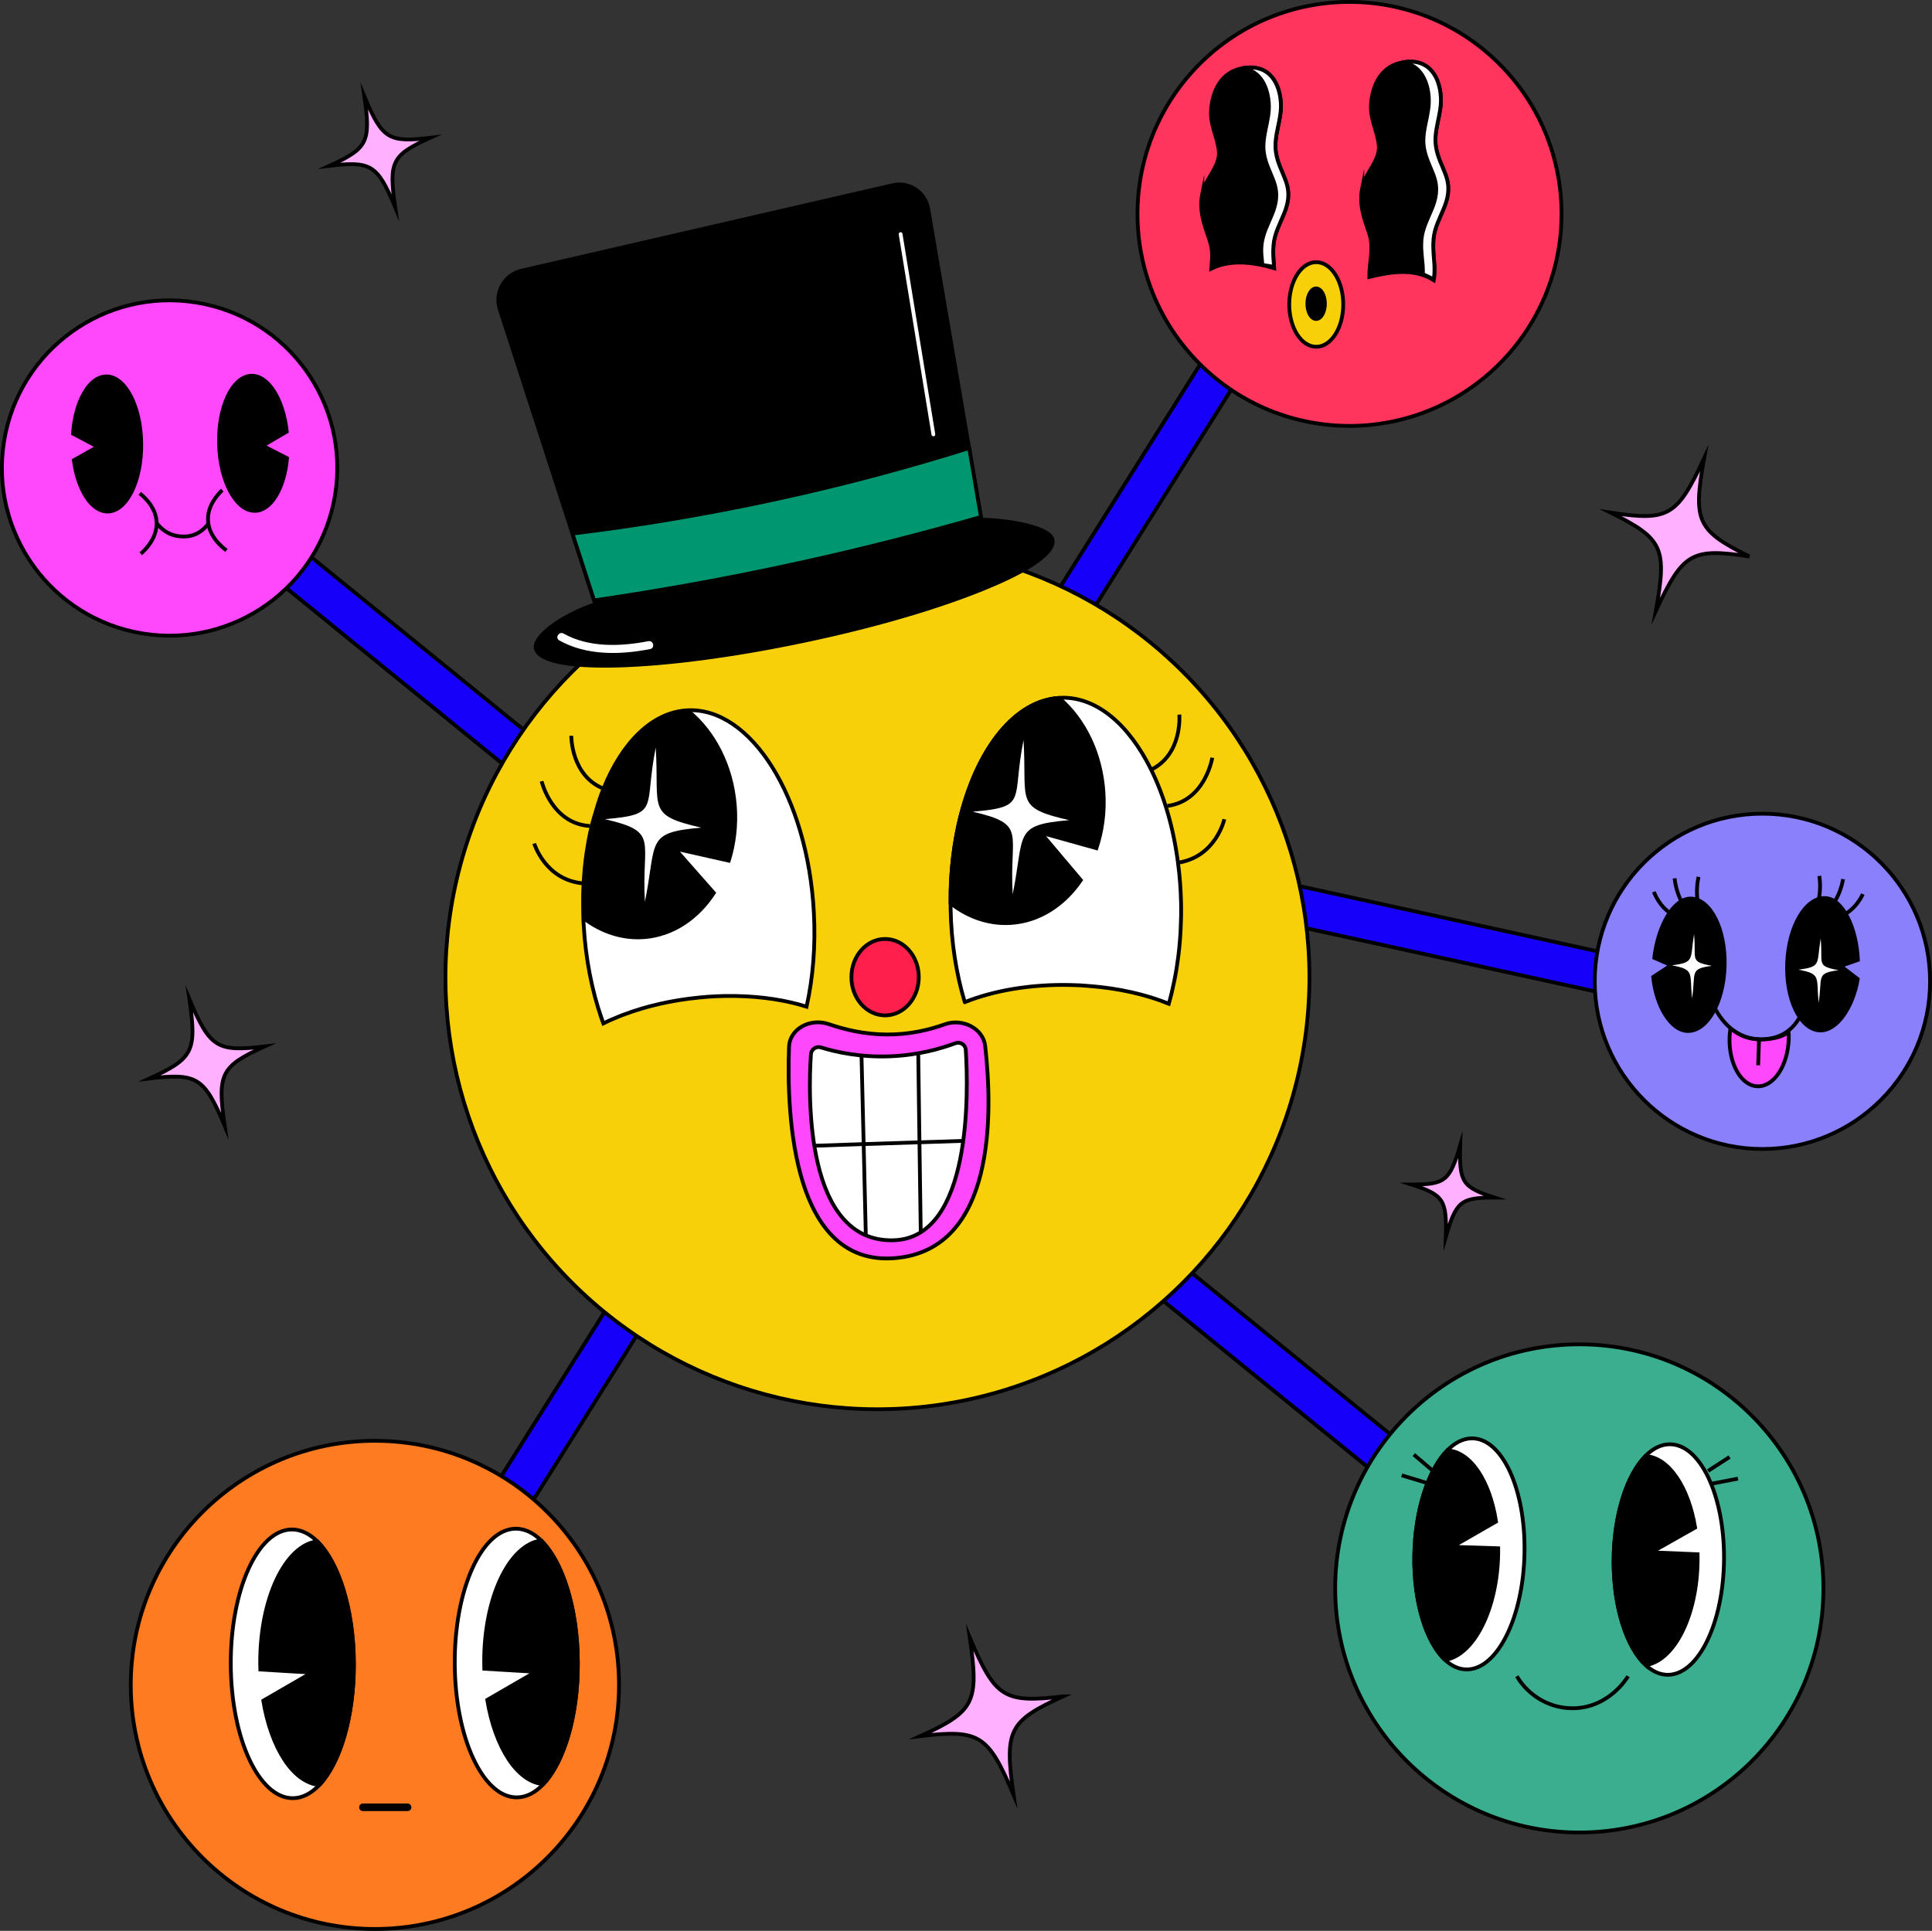 <?xml version="1.0" encoding="UTF-8"?><svg id="Ebene_2" xmlns="http://www.w3.org/2000/svg" width="511.02" height="510.77" viewBox="0 0 511.02 510.77"><rect x="0" y="0" width="511.02" height="510.77" fill="#333333" stroke="none"/><g id="_02"><polygon points="438.12 265.82 440.36 255.56 255.28 215.05 333.05 91.3 324.15 85.71 216.72 256.65 66.79 134.75 60.16 142.9 211.09 265.61 107.08 431.11 115.98 436.7 219.31 272.29 376.7 400.25 383.32 392.1 224.94 263.33 249.33 224.5 438.12 265.82" fill="#1700f9" stroke="#000" stroke-miterlimit="10"/><circle cx="232.09" cy="258.54" r="114.26" transform="translate(-114.84 239.83) rotate(-45)" fill="#f7d00a" stroke="#000" stroke-miterlimit="10"/><path d="M278.39,142.72c.73,3.39-6.1,8.06-17.79,12.81-11.9,4.93-28.85,9.99-47.91,13.98-19.08,4.03-36.59,6.22-49.47,6.56-12.61.33-20.8-1.2-21.5-4.57-.6-2.83,5.79-8.23,15.74-11.68l-.33-1-5.72-17.68-19.23-59.37c-1.43-4.41,1.24-9.12,5.78-10.17l98.16-22.61c4.34-1,8.65,1.86,9.39,6.26l10.82,63.27,3.12,18.23.11.71c9.23.23,18.24,2.45,18.81,5.26Z" stroke="#000" stroke-miterlimit="10"/><path d="M256.35,118.52l3.12,18.23c-15.05,4.33-31.12,8.46-48.17,12.2-18.99,4.17-37.1,7.39-54.16,9.88-1.91-5.89-3.81-11.79-5.72-17.68,16.77-2.04,35-4.99,54.39-9.22,18.3-3.99,35.18-8.59,50.54-13.41Z" fill="#00966f" stroke="#000" stroke-miterlimit="10"/><path d="M171.5,169.61c-7.34,1.43-15.71,1.76-22.44-2.01-1.19-.67-2.34,1.13-1.13,1.81,7.24,4.06,16.11,3.84,24.03,2.29,1.35-.26.9-2.35-.45-2.08Z" fill="#fff"/><line x1="238.21" y1="61.92" x2="246.88" y2="114.92" fill="none" stroke="#fff" stroke-linecap="round" stroke-miterlimit="10"/><ellipse cx="234.11" cy="258.5" rx="8.91" ry="10.11" fill="#ff1f4c" stroke="#000" stroke-miterlimit="10"/><path d="M249.89,270.96c4.8-1.69,10.17,1.16,10.69,5.71,2.01,17.65,2.83,53.95-23.87,56.15-26.88,2.21-28.69-36.98-28.01-55.91.17-4.68,5.52-7.7,10.52-5.99,4.28,1.46,9.41,2.7,15.28,2.74,6.1.04,11.2-1.21,15.4-2.69Z" fill="#ff47fc" stroke="#000" stroke-miterlimit="10"/><path d="M252.7,275.97c1.29-.48,2.66.39,2.75,1.74.68,10.83,1.68,49.71-19.02,50.38-23.68.76-22.65-38.55-21.94-49.2.09-1.31,1.39-2.2,2.66-1.81,4.01,1.24,10.35,2.66,18.27,2.35,7.45-.29,13.41-2.01,17.28-3.46Z" fill="#fff" stroke="#000" stroke-miterlimit="10"/><polyline points="243.54 325.97 243.2 302.18 242.88 278.63" fill="none" stroke="#000" stroke-miterlimit="10"/><polyline points="229.01 326.78 228.44 302.65 227.87 279.21" fill="none" stroke="#000" stroke-miterlimit="10"/><polyline points="215.38 303.09 228.44 302.65 243.2 302.18 254.76 301.8 254.78 301.8" fill="none" stroke="#000" stroke-miterlimit="10"/><path d="M255.19,265.1c7.62-3.05,17.4-4.78,28.03-4.53,1.61.03,3.18.1,4.72.25,7.94.59,15.22,2.27,21.21,4.71,2.24-7.9,3.42-16.95,3.25-26.55-.08-3.71-.35-7.29-.82-10.78-1.2-9.28-3.69-17.71-7.1-24.61-5.82-11.82-14.31-19.21-23.64-19.02-.26,0-.49.03-.75.05-11.57.75-21.28,13.07-25.86,30.66-.02.02-.03.05-.03.07-1.82,7.11-2.85,15.13-2.76,23.58,0,.43,0,.89,0,1.34.14,8.96,1.51,17.4,3.74,24.82Z" fill="#fff" stroke="#000" stroke-miterlimit="10"/><path d="M311.94,189.03s.91,10.48-7.45,14.57" fill="none" stroke="#000" stroke-miterlimit="10"/><path d="M320.65,200.44s-1.81,11.41-11.88,12.76" fill="none" stroke="#000" stroke-miterlimit="10"/><path d="M323.84,216.71s-2.18,9.94-12.24,11.5" fill="none" stroke="#000" stroke-miterlimit="10"/><path d="M254.2,215.36s.01-.05.03-.07c4.58-17.6,14.3-29.91,25.86-30.66,6.6,5.6,11.16,14.69,11.79,25.17.31,5.18-.39,10.12-1.87,14.58l-14.74-4.11,10.61,12.56c-4.46,6.54-11.03,10.87-18.58,11.33-5.78.35-11.27-1.62-15.88-5.22-.09-8.45.94-16.47,2.76-23.58Z" stroke="#000" stroke-miterlimit="10"/><path d="M257.28,214.72c14.57,3.35,9.62,5.49,10.58,21.86,3.24-16.08.02-18.35,14.92-19.62-14.57-3.35-11.09-4.82-12.05-21.2-3.24,16.08,1.45,17.69-13.45,18.96Z" fill="#fff"/><path d="M159.15,269.53c.03.09.04.18.09.25,0,.07.04.14.07.2.07.25.16.5.26.75,1.09-.55,2.22-1.05,3.41-1.53.63-.27,1.28-.54,1.96-.79h.02c5.89-2.23,12.73-3.83,20.09-4.54,2.92-.3,5.78-.42,8.56-.4.4,0,.77,0,1.15.01,6.88.13,13.21,1.13,18.58,2.82,1.68-7.56,2.43-16.09,1.92-25.04-1.66-30.36-16.65-54.25-33.46-53.36-9.32.5-17.24,8.52-22.16,20.71,0,0,0,.02-.02.03-.74,1.84-1.4,3.82-1.98,5.86-.05.21-.13.41-.18.62-.09.29-.18.58-.27.87-.11.36-.21.74-.32,1.13-.18.6-.33,1.2-.46,1.82-.2.81-.39,1.62-.54,2.46-.18.86-.33,1.71-.46,2.57-.4,2.28-.69,4.67-.88,7.14-.07.8-.13,1.62-.17,2.45-.02.05-.01.1-.01.14-.06,1.13-.11,2.28-.12,3.45-.02.8-.01,1.61,0,2.43,0,.61.02,1.21.03,1.82,0,.16,0,.3,0,.47.01.86.05,1.77.11,2.65.5,9.09,2.2,17.6,4.79,25.02Z" fill="#fff" stroke="#000" stroke-miterlimit="10"/><path d="M151.11,194.64s-.12,10.52,8.51,13.98" fill="none" stroke="#000" stroke-miterlimit="10"/><path d="M143.26,206.67s2.66,11.24,12.8,11.84" fill="none" stroke="#000" stroke-miterlimit="10"/><path d="M141.3,223.13s2.91,9.75,13.06,10.56" fill="none" stroke="#000" stroke-miterlimit="10"/><path d="M156.78,219.35s.01-.05.03-.07c4.24-17.68,13.72-30.18,25.27-31.15,6.7,5.47,11.44,14.47,12.28,24.94.41,5.17-.2,10.12-1.59,14.61l-14.32-3.22,10.36,11.75c-4.33,6.63-10.81,11.08-18.36,11.69-5.77.46-11.3-1.4-15.97-4.92-.25-8.44.62-16.48,2.31-23.63Z" stroke="#000" stroke-miterlimit="10"/><path d="M160,216.7c14.57,3.35,9.62,5.49,10.58,21.86,3.24-16.08.02-18.35,14.92-19.62-14.57-3.35-11.09-4.82-12.05-21.2-3.24,16.08,1.45,17.69-13.45,18.96Z" fill="#fff"/><circle cx="417.73" cy="420.19" r="64.57" fill="#3bae90" stroke="#000" stroke-miterlimit="10"/><path d="M426.8,412.82c.06-12.12,3.49-22.65,8.42-27.66,1.92-1.95,4.06-3.06,6.33-3.1,8.06-.15,14.54,13.38,14.46,30.22-.08,16.84-6.68,30.61-14.75,30.76-2.15.04-4.18-.89-5.99-2.58-5.04-4.69-8.52-15.27-8.46-27.65Z" fill="#fff" stroke="#000" stroke-miterlimit="10"/><path d="M435.27,440.47c7.62-1.09,13.69-13.22,13.76-27.89,0-.48,0-.96-.01-1.43l-12.22-.51,11.57-6.55c-1.78-10.72-6.94-18.51-13.14-18.92-4.92,5.01-8.36,15.54-8.42,27.66-.06,12.37,3.42,22.96,8.46,27.65Z" stroke="#000" stroke-miterlimit="10"/><line x1="459.69" y1="391.15" x2="452.99" y2="392.44" fill="none" stroke="#000" stroke-miterlimit="10"/><line x1="457.48" y1="385.42" x2="451.79" y2="389.11" fill="#fff" stroke="#000" stroke-miterlimit="10"/><path d="M374.09,411.48c.2-12.15,3.75-22.73,8.72-27.81,1.94-1.98,4.09-3.11,6.35-3.17,8.05-.23,14.35,13.26,14.08,30.14-.27,16.88-7.02,30.75-15.07,30.98-2.14.06-4.16-.84-5.95-2.52-4.98-4.65-8.33-15.22-8.13-27.62Z" fill="#fff" stroke="#000" stroke-miterlimit="10"/><path d="M382.22,439.1c7.61-1.18,13.82-13.39,14.06-28.09,0-.48,0-.96,0-1.44l-12.19-.39,11.62-6.68c-1.65-10.73-6.71-18.48-12.9-18.83-4.97,5.07-8.52,15.66-8.72,27.81-.2,12.4,3.15,22.97,8.13,27.62Z" stroke="#000" stroke-miterlimit="10"/><line x1="370.76" y1="390.28" x2="377.15" y2="392.21" fill="none" stroke="#000" stroke-miterlimit="10"/><line x1="373.96" y1="384.79" x2="378.93" y2="389.02" fill="none" stroke="#000" stroke-miterlimit="10"/><path d="M401.2,443.42c3.25,5.47,9.2,8.73,15.45,8.46,9.03-.39,13.65-7.91,13.98-8.46" fill="none" stroke="#000" stroke-miterlimit="10"/><circle cx="99.16" cy="445.71" r="64.57" fill="#ff7b21" stroke="#000" stroke-miterlimit="10"/><path d="M93.6,440.09c.05,14.12-3.68,26.34-9.12,32.09-2.13,2.24-4.5,3.49-7.03,3.5-8.99.03-16.34-15.85-16.41-35.48-.07-19.63,7.16-35.56,16.15-35.6,2.39,0,4.67,1.11,6.71,3.11,5.67,5.55,9.65,17.95,9.7,32.37Z" fill="#fff" stroke="#000" stroke-miterlimit="10"/><path d="M83.9,407.72c-8.48,1.14-15.14,15.17-15.08,32.26,0,.56.01,1.12.03,1.67l13.63.81-12.84,7.43c2.08,12.53,7.91,21.7,14.84,22.29,5.44-5.76,9.17-17.97,9.12-32.09-.05-14.42-4.03-26.81-9.7-32.37Z" stroke="#000" stroke-miterlimit="10"/><path d="M152.84,439.88c.05,14.12-3.68,26.34-9.12,32.09-2.13,2.24-4.5,3.5-7.03,3.5-8.99.03-16.34-15.85-16.41-35.48-.07-19.63,7.16-35.56,16.15-35.6,2.39,0,4.67,1.11,6.71,3.11,5.67,5.55,9.65,17.95,9.7,32.37Z" fill="#fff" stroke="#000" stroke-miterlimit="10"/><path d="M143.14,407.51c-8.48,1.14-15.14,15.17-15.08,32.26,0,.56.01,1.12.03,1.67l13.63.81-12.84,7.43c2.08,12.53,7.91,21.7,14.84,22.29,5.44-5.76,9.17-17.97,9.12-32.09-.05-14.42-4.03-26.81-9.7-32.37Z" stroke="#000" stroke-miterlimit="10"/><path d="M107.81,479.09h-11.82c-.55,0-1-.45-1-1s.45-1,1-1h11.82c.55,0,1,.45,1,1s-.45,1-1,1Z"/><circle cx="44.85" cy="123.8" r="44.35" transform="translate(-84.53 148.24) rotate(-80.78)" fill="#ff47fc" stroke="#000" stroke-miterlimit="10"/><path d="M66.48,99.4c4.51-.13,8.44,6.27,9.38,14.76l-6.39,3.75,6.46,3.31c-.73,7.87-4.15,13.8-8.42,13.92-5.01.14-9.29-7.74-9.57-17.61-.28-9.87,3.55-17.98,8.55-18.13Z" stroke="#000" stroke-miterlimit="10"/><path d="M28.09,99.58c-4.51.05-8.18,6.6-8.78,15.12l6.54,3.49-6.32,3.56c1.05,7.83,4.69,13.62,8.97,13.57,5.01-.06,8.98-8.1,8.86-17.98-.11-9.87-4.26-17.83-9.27-17.77Z" stroke="#000" stroke-miterlimit="10"/><path d="M38.99,133.11c.56,1.23,2.11,9.01,9.9,8.81,6.61-.17,8.56-7.98,9.07-9.28" fill="none" stroke="#000" stroke-miterlimit="10"/><path d="M36.96,130.51c1.31,1.04,4.29,3.73,4.46,7.64.18,4.16-2.92,7.23-4.17,8.34" fill="#ff47fc" stroke="#000" stroke-miterlimit="10"/><path d="M58.79,129.65c-1.21,1.15-3.94,4.09-3.77,8,.18,4.16,3.54,6.95,4.88,7.95" fill="#ff47fc" stroke="#000" stroke-miterlimit="10"/><circle cx="466.16" cy="259.6" r="44.35" fill="#8b80fc" stroke="#000" stroke-miterlimit="10"/><path d="M447.3,237.7c-4.66-.15-8.79,7.36-9.74,15.68l4.47,1.94-4.76,3.12c.78,7.72,4.65,14.15,9.07,14.29,5.17.17,9.58-7.54,9.84-17.21.26-9.67-3.72-17.65-8.89-17.82Z" stroke="#000" stroke-miterlimit="10"/><path d="M437.45,235.92c.35.89.93,2.1,1.87,3.3.74.95,1.48,1.61,2.07,2.05" fill="none" stroke="#000" stroke-miterlimit="10"/><path d="M442.93,232.35c.09.83.27,1.85.58,2.96.35,1.23.77,2.23,1.16,2.98" fill="none" stroke="#000" stroke-miterlimit="10"/><path d="M449.26,231.96c-.17.77-.32,1.73-.38,2.82-.07,1.27-.01,2.38.09,3.25" fill="none" stroke="#000" stroke-miterlimit="10"/><path d="M452.84,255.5c-6.17.77-4.21,1.86-5.3,8.6-.66-6.79.76-7.59-5.34-8.74,6.17-.77,4.79-1.53,5.88-8.26.66,6.79-1.34,7.25,4.76,8.41Z" fill="#fff"/><path d="M482.79,237.57c4.66.19,8.27,7.99,8.64,16.36l-4.59,1.6,4.54,3.47c-1.31,7.64-5.61,13.77-10.02,13.59-5.17-.21-9.04-8.22-8.65-17.89.4-9.67,4.91-17.33,10.08-17.12Z" stroke="#000" stroke-miterlimit="10"/><path d="M492.73,236.52c-.41.86-1.08,2.03-2.09,3.15-.8.89-1.59,1.49-2.21,1.9" fill="none" stroke="#000" stroke-miterlimit="10"/><path d="M487.51,232.56c-.15.82-.39,1.82-.78,2.91-.43,1.2-.92,2.16-1.36,2.89" fill="none" stroke="#000" stroke-miterlimit="10"/><path d="M481.22,231.71c.11.78.2,1.74.19,2.84-.01,1.27-.15,2.37-.31,3.24" fill="none" stroke="#000" stroke-miterlimit="10"/><path d="M486.33,256.65c-6.17.77-4.21,1.86-5.3,8.6-.66-6.79.76-7.59-5.34-8.74,6.17-.77,4.79-1.53,5.88-8.26.66,6.79-1.34,7.25,4.76,8.41Z" fill="#fff"/><path d="M473.12,274.91c-.24,7.03-3.94,12.6-8.27,12.45-4.32-.14-7.62-5.98-7.38-12.99.03-.83.1-1.5.22-2.28h0c.32.27.66.42,1.02.66,1.74,1.23,3.91,2.1,6.57,2.19.44.03.87.03,1.33,0,2.78-.17,4.91-.71,6.48-1.94.01-.01-.01.01,0,0,.07.72.06,1.13.04,1.91Z" fill="#ff47fc" stroke="#000" stroke-miterlimit="10"/><line x1="465.27" y1="274.93" x2="465.04" y2="281.8" fill="none" stroke="#000" stroke-miterlimit="10"/><path d="M452.38,263.88s1.45,4.8,5.32,8.08c.32.27.65.53,1,.77,1.74,1.23,3.91,2.1,6.57,2.19.44.03.87.03,1.33,0,2.78-.17,4.85-1.04,6.43-2.27t.02-.02c4.48-3.47,4.76-9.68,4.76-9.68" fill="none" stroke="#000" stroke-miterlimit="10"/><circle cx="356.95" cy="56.58" r="56.08" transform="translate(64.54 268.98) rotate(-45)" fill="#ff355e" stroke="#000" stroke-miterlimit="10"/><path d="M360.33,49.62c-.92,4.5.45,8.08,1.88,12.3,1.23,3.64-.1,8-.03,11.34,5.77-1.43,12.01-2.33,17.05.85.65-3.59-.43-6.94-.06-10.9.56-6.08,5.66-10.03,3.28-16.74-.93-2.63-2.2-4.78-2.64-7.65-.69-4.45,1.55-8.54,1.3-13.08-.26-4.82-2.71-10.49-10.03-9.26-5.57.94-7.86,5.63-8.4,10.5-.48,4.32,1.55,7.33,2.01,11.35.47,4.07-3.56,7.37-4.36,11.29Z" stroke="#000" stroke-miterlimit="10"/><path d="M377.93,25.9c.25,4.53-1.99,8.64-1.3,13.08.44,2.86,1.71,5.02,2.64,7.64,2.38,6.72-2.72,10.67-3.28,16.75-.3,3.32.51,6.05.37,9.15,1.03.46,1.89.84,2.85,1.44.66-3.59-.4-6.79-.04-10.75.56-6.07,5.66-10.03,3.28-16.75-.93-2.62-2.2-4.78-2.64-7.64-.7-4.44,1.55-8.55,1.3-13.08-.27-4.82-2.71-10.5-10.03-9.26-.07.02-.15.02-.22.05,5.04.55,6.84,5.27,7.07,9.37Z" fill="#fff" stroke="#000" stroke-miterlimit="10"/><path d="M318.02,51.16c-.92,4.5.45,8.08,1.88,12.3,1.06,3.14.67,4.82.48,7.6,4.96-2.44,10.92-1.81,16.65-.11-.14-2.31-.39-3.81-.17-6.2.56-6.08,5.66-10.03,3.28-16.74-.93-2.63-2.2-4.78-2.64-7.65-.69-4.45,1.55-8.54,1.3-13.08-.26-4.82-2.71-10.49-10.03-9.26-5.57.94-7.86,5.63-8.4,10.51-.48,4.32,1.55,7.33,2.01,11.35.47,4.07-3.56,7.37-4.36,11.29Z" stroke="#000" stroke-miterlimit="10"/><path d="M335.62,27.44c.25,4.53-1.99,8.64-1.3,13.08.44,2.86,1.71,5.02,2.64,7.64,2.38,6.72-2.72,10.67-3.28,16.75-.19,2.06.08,3.16.23,5.16,1.1.23,2.01.27,3.07.59-.14-2.31-.35-3.51-.13-5.91.56-6.07,5.66-10.03,3.28-16.75-.93-2.62-2.2-4.78-2.64-7.64-.7-4.44,1.55-8.55,1.3-13.08-.27-4.82-2.71-10.5-10.03-9.26-.07.02-.15.02-.22.05,5.04.55,6.84,5.27,7.07,9.37Z" fill="#fff" stroke="#000" stroke-miterlimit="10"/><ellipse cx="348.15" cy="80.54" rx="7.14" ry="11.19" fill="#f7d00a" stroke="#000" stroke-miterlimit="10"/><ellipse cx="348.12" cy="80.34" rx="2.32" ry="4.04" stroke="#000" stroke-miterlimit="10"/><path d="M462.71,147.21c-15.3-2.33-17.57-1-24.73,14.4,3-16.72,1.91-19.1-11.95-26,15.3,2.33,17.57,1,24.72-14.4-3,16.72-1.91,19.1,11.95,26Z" fill="#ffb0fe" stroke="#000" stroke-miterlimit="10"/><path d="M113.75,36.46c-10.11,4.6-10.96,6.28-9.22,18.34-4.74-11.23-6.34-12.23-17.37-10.94,10.11-4.6,10.95-6.28,9.22-18.34,4.74,11.23,6.34,12.23,17.37,10.94Z" fill="#ffb0fe" stroke="#000" stroke-miterlimit="10"/><path d="M69.97,276.83c-11.56,5.26-12.53,7.18-10.54,20.98-5.43-12.84-7.25-13.99-19.87-12.52,11.56-5.26,12.53-7.18,10.54-20.98,5.43,12.84,7.25,13.99,19.87,12.52Z" fill="#ffb0fe" stroke="#000" stroke-miterlimit="10"/><path d="M395.31,316.8c-8.95,0-10.13.95-12.89,10.38.27-9.82-.57-11.09-9.09-13.83,8.95,0,10.13-.95,12.89-10.38-.27,9.82.57,11.09,9.09,13.83Z" fill="#ffb0fe" stroke="#000" stroke-miterlimit="10"/><path d="M281.18,448.75c-14.35,6.53-15.55,8.91-13.09,26.04-6.73-15.93-8.99-17.36-24.65-15.53,14.35-6.53,15.55-8.91,13.08-26.04,6.73,15.93,9,17.36,24.65,15.53Z" fill="#ffb0fe" stroke="#000" stroke-miterlimit="10"/></g></svg>